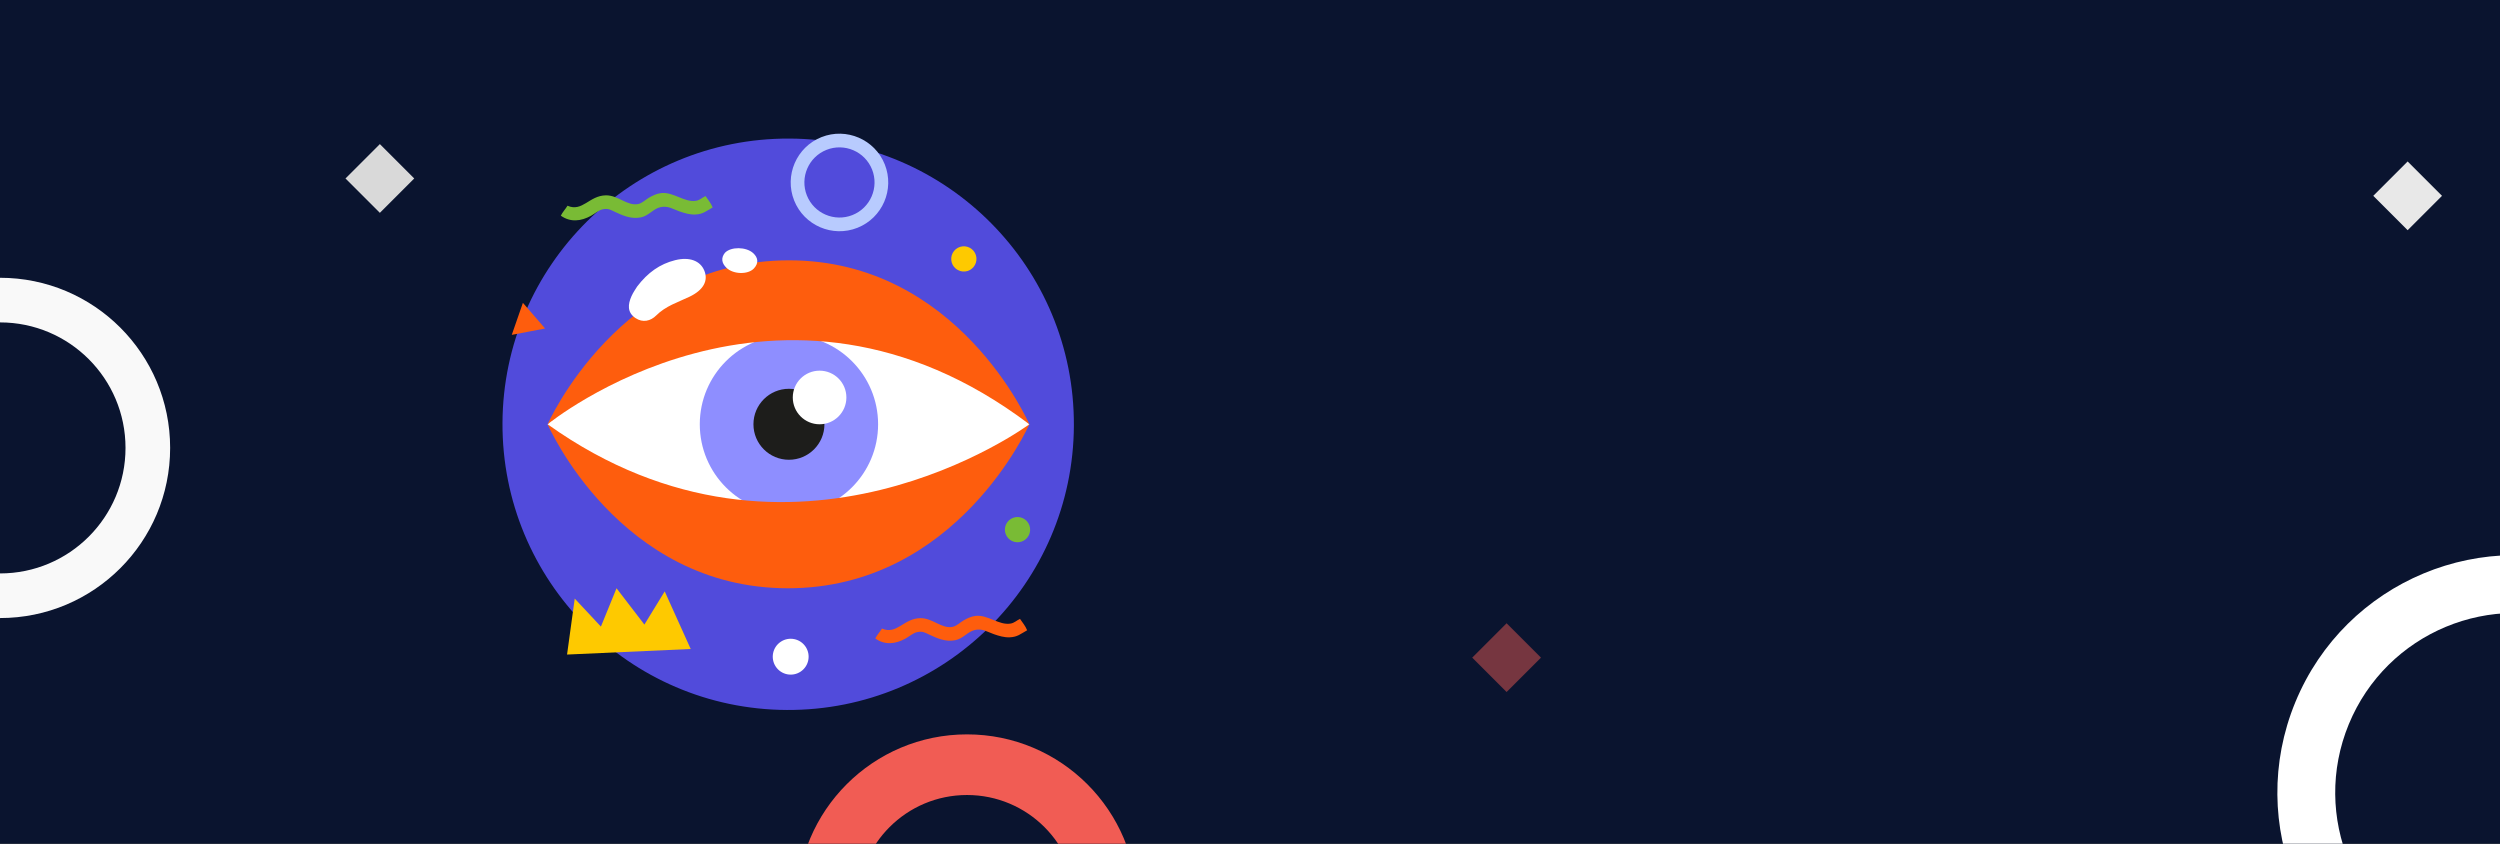 <svg width="1440" height="486" viewBox="0 0 1440 486" fill="none" xmlns="http://www.w3.org/2000/svg">
<rect x="0" y="0" width="1440" height="486" fill="#333333" stroke="none"/>
<g clip-path="url(#clip0_827_3660)">
<rect width="1440" height="486" fill="#0A142F"/>
<path d="M98 258C98 312.124 54.124 356 0 356C-54.124 356 -98 312.124 -98 258C-98 203.876 -54.124 160 0 160C54.124 160 98 203.876 98 258ZM-72.297 258C-72.297 297.928 -39.928 330.297 0 330.297C39.928 330.297 72.297 297.928 72.297 258C72.297 218.072 39.928 185.703 0 185.703C-39.928 185.703 -72.297 218.072 -72.297 258Z" fill="#F9F9F9"/>
<path d="M655 521C655 575.124 611.124 619 557 619C502.876 619 459 575.124 459 521C459 466.876 502.876 423 557 423C611.124 423 655 466.876 655 521ZM493.925 521C493.925 555.836 522.164 584.075 557 584.075C591.836 584.075 620.075 555.836 620.075 521C620.075 486.164 591.836 457.925 557 457.925C522.164 457.925 493.925 486.164 493.925 521Z" fill="#F15C54"/>
<path d="M1575.03 508.676C1546.25 578.518 1466.3 611.805 1396.46 583.026C1326.62 554.247 1293.33 474.3 1322.11 404.459C1350.89 334.618 1430.83 301.33 1500.68 330.109C1570.52 358.888 1603.81 438.835 1575.03 508.676ZM1352.91 417.15C1331.14 469.981 1356.32 530.457 1409.15 552.227C1461.98 573.997 1522.46 548.816 1544.23 495.985C1566 443.154 1540.82 382.678 1487.99 360.908C1435.15 339.138 1374.68 364.319 1352.91 417.15Z" fill="white"/>
<rect x="1367" y="112.799" width="28" height="28" transform="rotate(-45 1367 112.799)" fill="#EAEAEA" fill-opacity="0.99"/>
<rect x="848" y="378.799" width="28" height="28" transform="rotate(-45 848 378.799)" fill="#F15C54" fill-opacity="0.47"/>
<rect x="199" y="102.799" width="28" height="28" transform="rotate(-45 199 102.799)" fill="#D9D9D9"/>
<g clip-path="url(#clip1_827_3660)">
<path d="M618.557 245.139C618.976 154.253 545.638 80.235 454.753 79.817C363.868 79.398 289.852 152.736 289.433 243.622C289.014 334.508 362.352 408.526 453.237 408.944C544.122 409.363 618.138 336.025 618.557 245.139Z" fill="#514BDB"/>
<path d="M509.645 94.721C515.364 109.116 508.305 125.485 493.911 131.205C479.515 136.927 463.147 129.869 457.425 115.471C451.702 101.077 458.763 84.707 473.156 78.987C487.553 73.266 503.921 80.322 509.645 94.721ZM464.752 112.561C468.867 122.917 480.642 127.994 490.997 123.878C501.356 119.763 506.429 107.988 502.315 97.633C498.198 87.274 486.424 82.197 476.069 86.314C465.713 90.43 460.637 102.204 464.752 112.561Z" fill="#B8CBFE"/>
<path fill-rule="evenodd" clip-rule="evenodd" d="M326.626 377.022L397.847 373.817L382.874 340.644L371.172 359.748L355.125 338.84L346.126 360.92L331.047 344.783L326.626 377.022Z" fill="#FEC900"/>
<path fill-rule="evenodd" clip-rule="evenodd" d="M587.524 356.475C588.939 358.609 590.604 360.431 591.633 363.045C587.766 365.179 586.122 366.885 581.654 367.091C578.485 367.237 575.466 366.316 572.537 365.307C568.842 364.034 565.869 361.835 561.443 362.885C557.267 363.877 554.794 367.881 550.173 368.77C544.259 369.91 539.344 367.385 535.161 365.497C533.098 364.563 531.571 363.367 528.212 364.117C525.877 364.638 523.92 366.519 521.598 367.803C515.746 371.028 509.701 371.694 504.168 367.761C505.205 365.653 506.82 364.01 508.015 362.036C516.605 365.802 520.491 356.184 530.11 356.049C537.161 355.949 542.457 362.34 548.712 361.063C551.052 360.588 553.195 358.403 554.906 357.425C557.021 356.215 559.351 355.022 562.056 354.745C569.078 354.024 575.469 360.302 582.077 359.182C584.276 358.812 585.351 357.504 587.524 356.475Z" fill="#FE5D0D"/>
<path fill-rule="evenodd" clip-rule="evenodd" d="M406.39 112.938C407.804 115.072 409.47 116.895 410.498 119.508C406.632 121.642 404.988 123.348 400.519 123.555C397.351 123.701 394.331 122.78 391.402 121.771C387.708 120.498 384.735 118.299 380.308 119.349C376.132 120.34 373.66 124.344 369.038 125.233C363.124 126.373 358.21 123.849 354.026 121.961C351.963 121.027 350.435 119.831 347.077 120.581C344.742 121.102 342.785 122.983 340.462 124.267C334.611 127.492 328.566 128.159 323.033 124.225C324.07 122.118 325.685 120.474 326.88 118.501C335.47 122.266 339.356 112.648 348.975 112.514C356.026 112.413 361.322 118.804 367.577 117.527C369.916 117.053 372.06 114.867 373.77 113.889C375.885 112.68 378.215 111.486 380.92 111.209C387.941 110.489 394.332 116.766 400.941 115.646C403.142 115.276 404.218 113.968 406.39 112.938Z" fill="#79BB35"/>
<path d="M588.486 311.947C592.279 310.623 594.28 306.474 592.956 302.681C591.631 298.888 587.483 296.887 583.689 298.211C579.896 299.536 577.895 303.684 579.219 307.477C580.544 311.271 584.693 313.272 588.486 311.947Z" fill="#79BB35"/>
<path d="M555.889 156.381C559.888 155.986 562.809 152.425 562.414 148.427C562.019 144.428 558.457 141.507 554.459 141.902C550.461 142.297 547.54 145.859 547.935 149.857C548.33 153.855 551.891 156.776 555.889 156.381Z" fill="#FEC900"/>
<path fill-rule="evenodd" clip-rule="evenodd" d="M307.58 181.816L313.968 189.206L304.372 191.047L294.777 192.884L297.983 183.656L301.19 174.427L307.58 181.816Z" fill="#FE5D0D"/>
<path fill-rule="evenodd" clip-rule="evenodd" d="M461.15 386.86C456.397 390.014 449.987 388.719 446.832 383.966C443.678 379.214 444.972 372.804 449.725 369.649C454.478 366.494 460.888 367.79 464.043 372.542C467.198 377.295 465.902 383.705 461.15 386.86Z" fill="white"/>
<path d="M315.437 244.387C315.437 244.387 356.359 301.887 453.851 301.887C551.343 301.887 592.892 244.387 592.892 244.387L592.886 244.383C592.886 244.383 551.974 186.892 454.482 186.892C356.991 186.892 315.437 244.383 315.437 244.383V244.387Z" fill="white"/>
<path d="M505.785 244.387C505.785 272.751 482.797 295.747 454.425 295.747C426.066 295.747 403.078 272.751 403.078 244.387C403.078 216.029 426.066 193.028 454.425 193.028C482.797 193.027 505.785 216.028 505.785 244.387Z" fill="#8E8EFF"/>
<path d="M474.871 244.387C474.871 255.674 465.719 264.828 454.425 264.828C443.141 264.828 433.983 255.674 433.983 244.387C433.983 233.099 443.141 223.94 454.425 223.94C465.719 223.94 474.871 233.099 474.871 244.387Z" fill="#1D1D1B"/>
<path d="M487.518 228.944C487.518 237.474 480.609 244.383 472.082 244.383C463.555 244.383 456.64 237.474 456.64 228.944C456.64 220.411 463.555 213.505 472.082 213.505C480.609 213.505 487.518 220.411 487.518 228.944Z" fill="white"/>
<path d="M315.437 244.379C315.437 244.379 448.652 135.386 592.887 244.379C592.887 244.379 551.974 149.94 454.482 149.94C356.991 149.94 315.437 244.379 315.437 244.379ZM592.892 244.386C592.892 244.386 456.64 345.221 315.437 244.386C315.437 244.386 356.359 338.84 453.851 338.84C551.343 338.84 592.892 244.386 592.892 244.386Z" fill="#FE5D0D"/>
<path d="M367.022 164.998C373.089 157.031 380.063 152.061 388.9 149.86C397.148 147.809 403.393 150.204 405.7 155.901C408.052 161.698 405.22 167.039 397.219 170.886C390.569 174.081 383.432 176.239 378.018 181.674C374.77 184.932 370.251 186.042 366.015 183.193C361.148 179.921 361.692 175.245 363.71 170.664C364.729 168.347 366.278 166.246 367.022 164.998ZM417.582 145.591C421.062 141.986 429.736 142.137 433.751 145.73C436.792 148.455 437.053 151.62 434.265 154.617C430.853 158.287 422.407 158.053 418.476 154.294C415.595 151.54 415.216 148.511 417.582 145.591Z" fill="white"/>
</g>
</g>
<defs>
<clipPath id="clip0_827_3660">
<rect width="1440" height="486" fill="white"/>
</clipPath>
<clipPath id="clip1_827_3660">
<rect width="332" height="332" fill="white" transform="translate(288 77)"/>
</clipPath>
</defs>
</svg>
